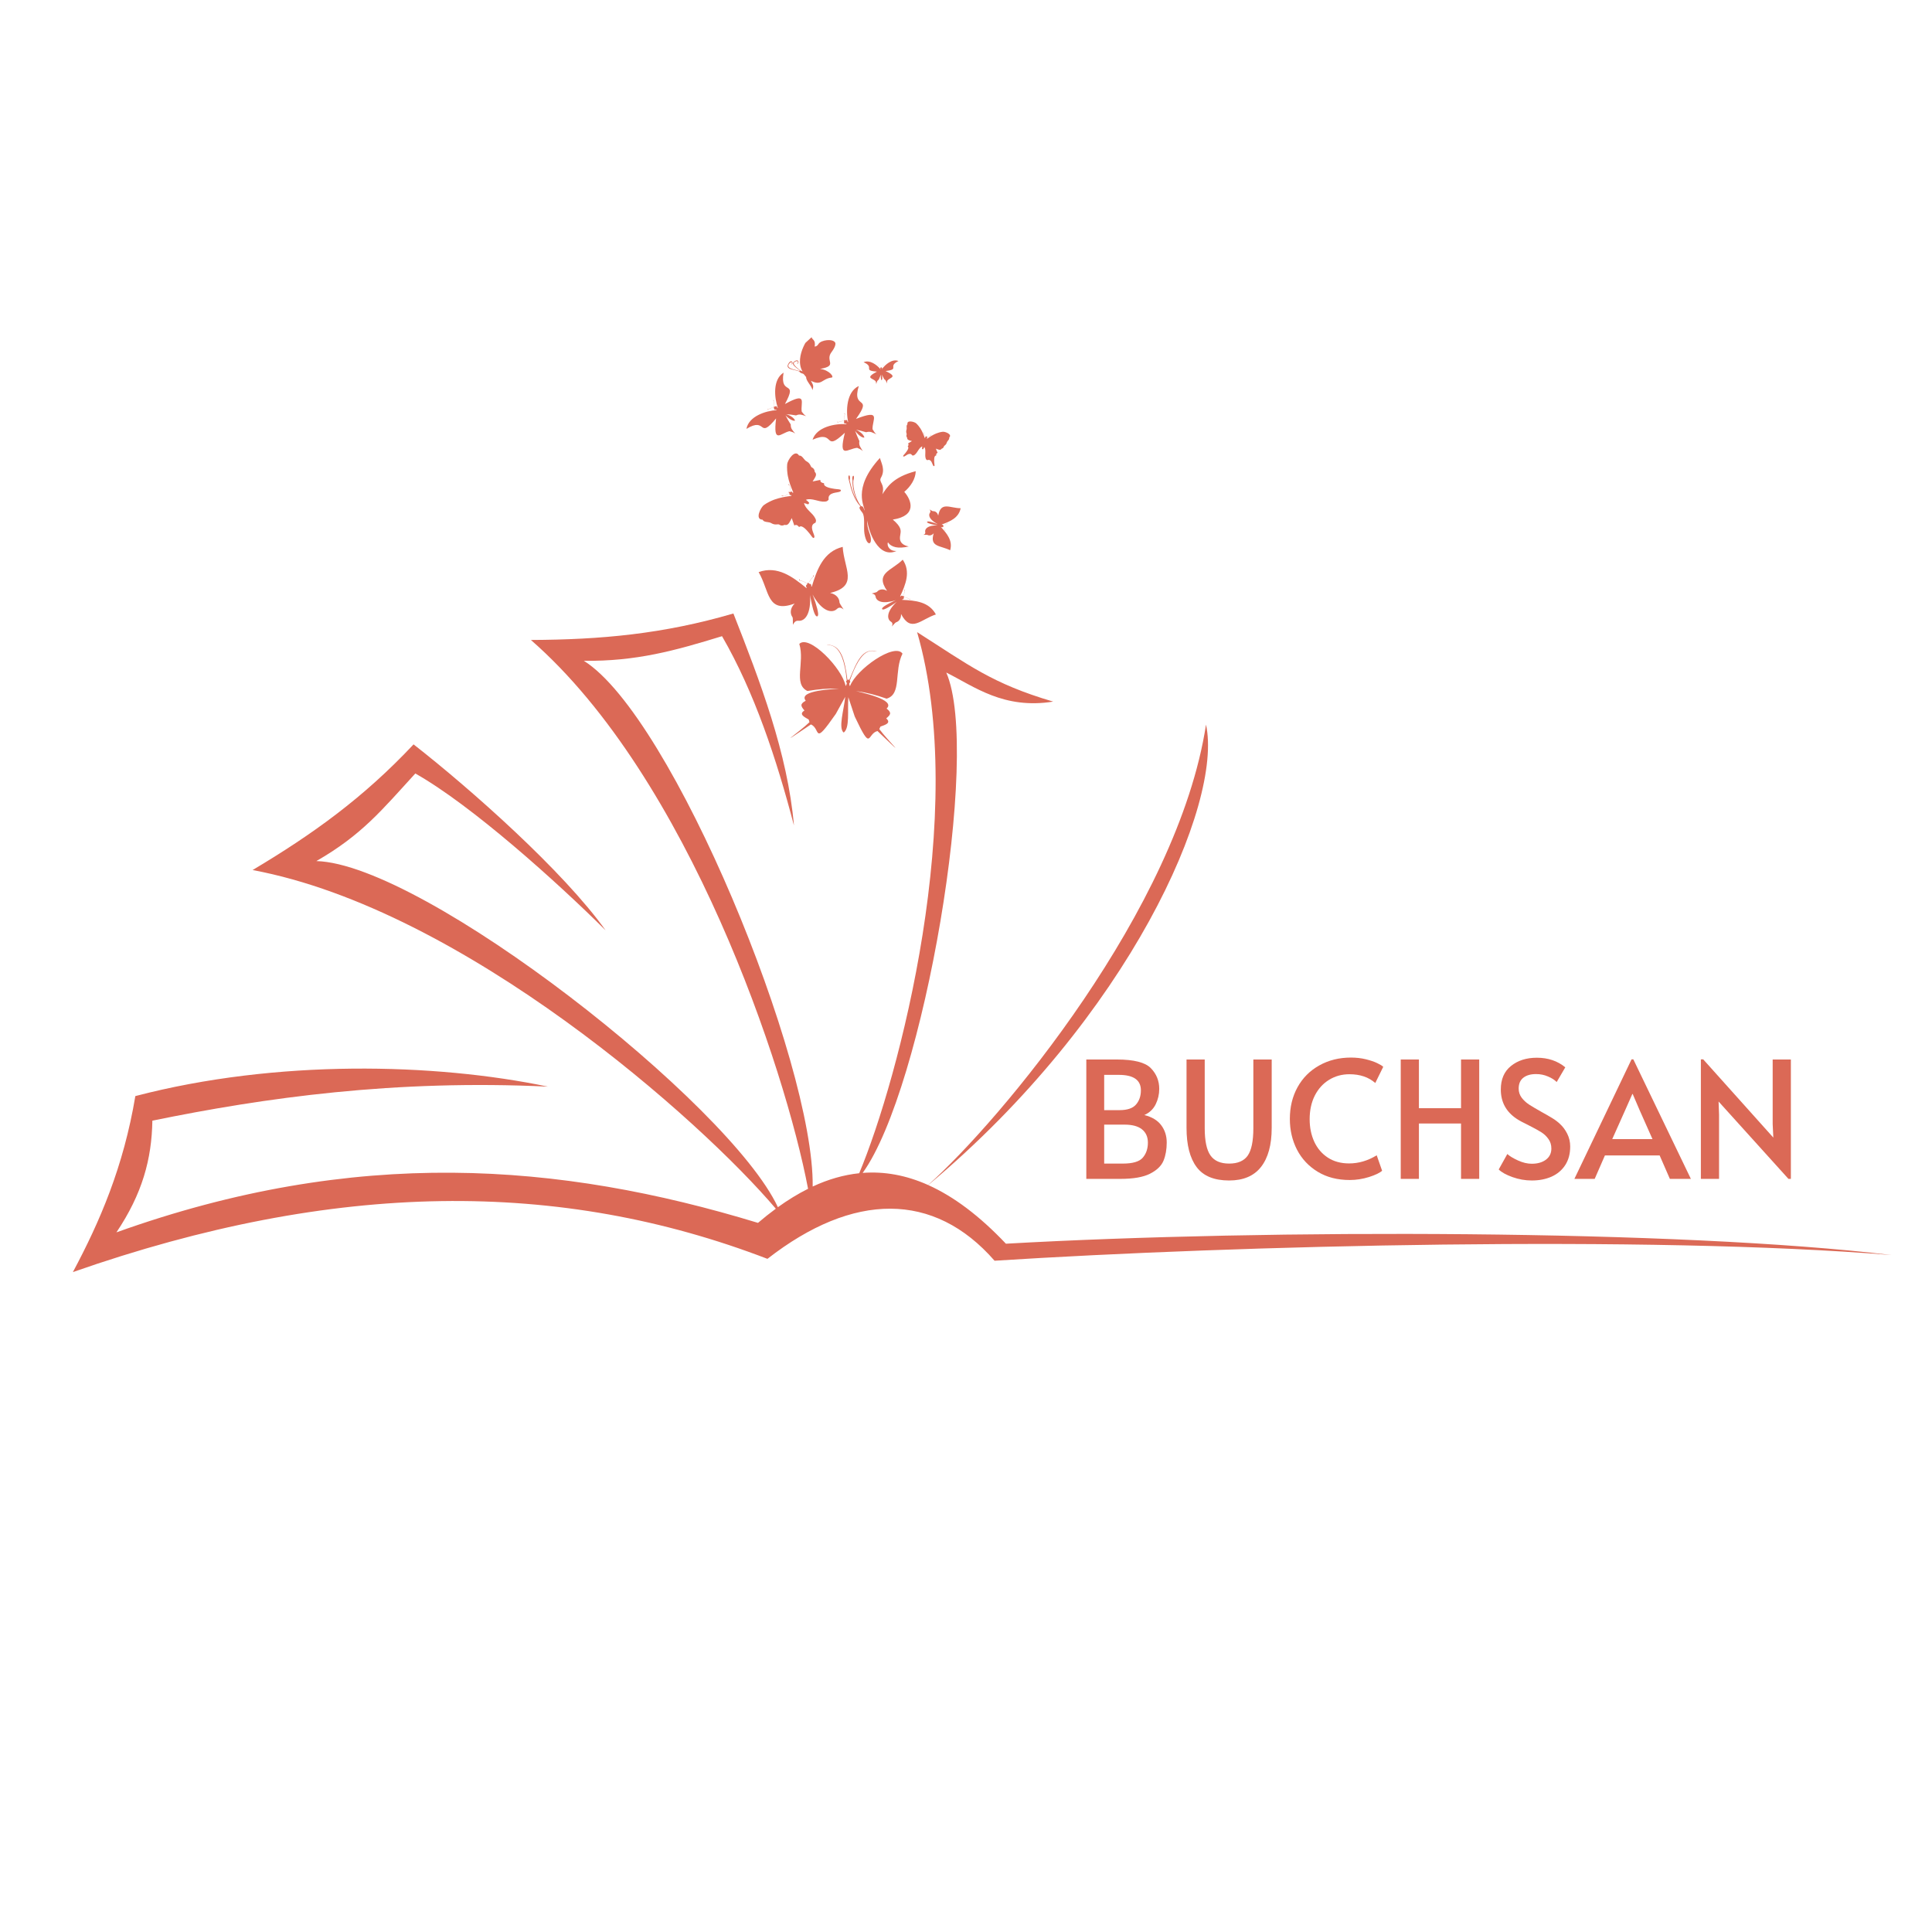 <svg xmlns="http://www.w3.org/2000/svg" xmlns:xlink="http://www.w3.org/1999/xlink" width="500" zoomAndPan="magnify" viewBox="0 0 375 375" height="500" preserveAspectRatio="xMidYMid meet" version="1.0"><defs><g/><clipPath id="efafad4c43"><path d="M 14.152 119 L 367.402 119 L 367.402 247 L 14.152 247 Z M 14.152 119 " clip-rule="nonzero"/></clipPath><clipPath id="8b4f84b473"><path d="M 144 72 L 157 72 L 157 85 L 144 85 Z M 144 72 " clip-rule="nonzero"/></clipPath><clipPath id="84f8abcebe"><path d="M 164.34 59.172 L 214.656 113.77 L 166.676 157.988 L 116.355 103.391 Z M 164.34 59.172 " clip-rule="nonzero"/></clipPath><clipPath id="e5c00b5394"><path d="M 141.867 34.789 L 214.551 113.656 L 163.809 160.414 L 91.129 81.547 Z M 141.867 34.789 " clip-rule="nonzero"/></clipPath><clipPath id="7d91ece3d0"><path d="M 157 74 L 171 74 L 171 88 L 157 88 Z M 157 74 " clip-rule="nonzero"/></clipPath><clipPath id="2dc7ece1c4"><path d="M 164.34 59.172 L 214.656 113.77 L 166.676 157.988 L 116.355 103.391 Z M 164.34 59.172 " clip-rule="nonzero"/></clipPath><clipPath id="9290071c27"><path d="M 141.867 34.789 L 214.551 113.656 L 163.809 160.414 L 91.129 81.547 Z M 141.867 34.789 " clip-rule="nonzero"/></clipPath><clipPath id="d4c086f00e"><path d="M 167 69 L 175 69 L 175 75 L 167 75 Z M 167 69 " clip-rule="nonzero"/></clipPath><clipPath id="3fce3e8b83"><path d="M 164.34 59.172 L 214.656 113.77 L 166.676 157.988 L 116.355 103.391 Z M 164.34 59.172 " clip-rule="nonzero"/></clipPath><clipPath id="a9311be495"><path d="M 141.867 34.789 L 214.551 113.656 L 163.809 160.414 L 91.129 81.547 Z M 141.867 34.789 " clip-rule="nonzero"/></clipPath><clipPath id="10e075d9a5"><path d="M 152 65 L 163 65 L 163 76 L 152 76 Z M 152 65 " clip-rule="nonzero"/></clipPath><clipPath id="fb8a3f5d98"><path d="M 164.34 59.172 L 214.656 113.77 L 166.676 157.988 L 116.355 103.391 Z M 164.34 59.172 " clip-rule="nonzero"/></clipPath><clipPath id="58582d33db"><path d="M 141.867 34.789 L 214.551 113.656 L 163.809 160.414 L 91.129 81.547 Z M 141.867 34.789 " clip-rule="nonzero"/></clipPath><clipPath id="07ffbcfdaf"><path d="M 153 124 L 176 124 L 176 146 L 153 146 Z M 153 124 " clip-rule="nonzero"/></clipPath><clipPath id="c60b5a52f8"><path d="M 164.34 59.172 L 214.656 113.77 L 166.676 157.988 L 116.355 103.391 Z M 164.34 59.172 " clip-rule="nonzero"/></clipPath><clipPath id="a56300debb"><path d="M 141.867 34.789 L 214.551 113.656 L 163.809 160.414 L 91.129 81.547 Z M 141.867 34.789 " clip-rule="nonzero"/></clipPath><clipPath id="39565abaac"><path d="M 164 88 L 178 88 L 178 108 L 164 108 Z M 164 88 " clip-rule="nonzero"/></clipPath><clipPath id="60630d8b8e"><path d="M 164.34 59.172 L 214.656 113.77 L 166.676 157.988 L 116.355 103.391 Z M 164.34 59.172 " clip-rule="nonzero"/></clipPath><clipPath id="428cab0ec4"><path d="M 141.867 34.789 L 214.551 113.656 L 163.809 160.414 L 91.129 81.547 Z M 141.867 34.789 " clip-rule="nonzero"/></clipPath><clipPath id="11783b7aa8"><path d="M 147 106 L 165 106 L 165 122 L 147 122 Z M 147 106 " clip-rule="nonzero"/></clipPath><clipPath id="308790afe1"><path d="M 164.34 59.172 L 214.656 113.77 L 166.676 157.988 L 116.355 103.391 Z M 164.34 59.172 " clip-rule="nonzero"/></clipPath><clipPath id="72bccebc2b"><path d="M 141.867 34.789 L 214.551 113.656 L 163.809 160.414 L 91.129 81.547 Z M 141.867 34.789 " clip-rule="nonzero"/></clipPath><clipPath id="4a9121b07e"><path d="M 169 108 L 182 108 L 182 122 L 169 122 Z M 169 108 " clip-rule="nonzero"/></clipPath><clipPath id="c3a140ff87"><path d="M 164.34 59.172 L 214.656 113.77 L 166.676 157.988 L 116.355 103.391 Z M 164.34 59.172 " clip-rule="nonzero"/></clipPath><clipPath id="a29daa105c"><path d="M 141.867 34.789 L 214.551 113.656 L 163.809 160.414 L 91.129 81.547 Z M 141.867 34.789 " clip-rule="nonzero"/></clipPath><clipPath id="68a3dd8c7e"><path d="M 179 98 L 187 98 L 187 107 L 179 107 Z M 179 98 " clip-rule="nonzero"/></clipPath><clipPath id="21c0540a90"><path d="M 164.34 59.172 L 214.656 113.77 L 166.676 157.988 L 116.355 103.391 Z M 164.34 59.172 " clip-rule="nonzero"/></clipPath><clipPath id="51a18934d5"><path d="M 141.867 34.789 L 214.551 113.656 L 163.809 160.414 L 91.129 81.547 Z M 141.867 34.789 " clip-rule="nonzero"/></clipPath><clipPath id="04c8b186b2"><path d="M 147 88 L 164 88 L 164 105 L 147 105 Z M 147 88 " clip-rule="nonzero"/></clipPath><clipPath id="5fd34c341a"><path d="M 164.34 59.172 L 214.656 113.77 L 166.676 157.988 L 116.355 103.391 Z M 164.34 59.172 " clip-rule="nonzero"/></clipPath><clipPath id="32042aef33"><path d="M 141.867 34.789 L 214.551 113.656 L 163.809 160.414 L 91.129 81.547 Z M 141.867 34.789 " clip-rule="nonzero"/></clipPath><clipPath id="b23c0a26ee"><path d="M 175 81 L 185 81 L 185 91 L 175 91 Z M 175 81 " clip-rule="nonzero"/></clipPath><clipPath id="806cd12902"><path d="M 164.34 59.172 L 214.656 113.77 L 166.676 157.988 L 116.355 103.391 Z M 164.34 59.172 " clip-rule="nonzero"/></clipPath><clipPath id="154bf4c0fa"><path d="M 141.867 34.789 L 214.551 113.656 L 163.809 160.414 L 91.129 81.547 Z M 141.867 34.789 " clip-rule="nonzero"/></clipPath></defs><g clip-path="url(#efafad4c43)"><path fill="#db6956" d="M 195.246 241.402 C 190.113 235.98 185.102 232.234 180.168 230.02 C 219.238 197.328 237.426 155.922 234.086 140.648 C 228.621 176.367 194.219 217.465 180.148 230.008 C 175.867 228.094 171.645 227.34 167.445 227.66 C 179.242 211.324 190.477 146.141 183.672 130.539 C 189.125 133.266 194.812 137.719 204.418 136.18 C 192.523 132.68 188.051 129.086 178.008 122.695 C 188.125 157.574 174.477 209.352 166.773 227.723 C 163.754 228.039 160.746 228.906 157.742 230.305 C 158.035 206.156 130.52 139.047 113.328 128.262 C 123.492 128.383 130.961 126.301 140.145 123.484 C 146.453 134.383 150.738 147.363 154.105 160.219 C 152.879 146.168 147.492 132.148 142.352 119.078 C 128.758 123.059 116.637 124.16 103.047 124.219 C 133.703 150.965 152.426 207.453 156.844 230.742 C 154.895 231.715 152.941 232.91 150.988 234.316 C 141.621 214.223 82.309 167.711 61.406 167.133 C 70.223 162.074 74.133 157.223 80.613 150.133 C 91.578 156.32 108.109 171.199 117.539 180.566 C 109.348 169.086 91.344 153.129 80.273 144.484 C 70.586 154.812 60.703 161.922 49.027 168.875 C 90.023 176.531 136.086 217.477 150.586 234.609 C 149.434 235.457 148.281 236.367 147.125 237.359 C 108.492 225.59 69.066 222.559 22.598 239.199 C 27.617 231.727 29.453 224.992 29.574 217.523 C 51.367 213.051 76.715 209.5 106.352 210.914 C 84.359 206.32 53.656 205.586 26.27 212.75 C 23.977 226.465 19.383 237.117 14.148 246.91 C 65.172 229.051 108.715 228.895 148.961 244.34 C 165.613 231.363 181.289 231.238 193.043 244.707 C 240.305 241.688 319.898 239.734 367.16 243.605 C 326.004 238.648 246.199 238.523 195.246 241.402 Z M 195.246 241.402 " fill-opacity="1" fill-rule="evenodd"/></g><g fill="#db6956" fill-opacity="1"><g transform="translate(208.399, 228.82)"><g><path d="M 2.453 -23.172 L 8.359 -23.172 C 11.68 -23.172 13.883 -22.613 14.969 -21.5 C 16.062 -20.383 16.609 -19.039 16.609 -17.469 C 16.609 -16.414 16.379 -15.422 15.922 -14.484 C 15.461 -13.547 14.727 -12.848 13.719 -12.391 C 15.207 -12.016 16.301 -11.352 17 -10.406 C 17.707 -9.457 18.062 -8.344 18.062 -7.062 C 18.062 -5.719 17.852 -4.539 17.438 -3.531 C 17.02 -2.52 16.145 -1.676 14.812 -1 C 13.488 -0.332 11.578 0 9.078 0 L 2.453 0 Z M 8.922 -13.344 C 10.41 -13.344 11.469 -13.703 12.094 -14.422 C 12.727 -15.148 13.047 -16.07 13.047 -17.188 C 13.047 -19.188 11.617 -20.188 8.766 -20.188 L 5.922 -20.188 L 5.922 -13.344 Z M 9.547 -2.969 C 11.461 -2.969 12.75 -3.348 13.406 -4.109 C 14.07 -4.879 14.406 -5.852 14.406 -7.031 C 14.406 -8.145 14.023 -9.004 13.266 -9.609 C 12.516 -10.223 11.375 -10.531 9.844 -10.531 L 5.922 -10.531 L 5.922 -2.969 Z M 9.547 -2.969 "/></g></g></g><g fill="#db6956" fill-opacity="1"><g transform="translate(228.133, 228.82)"><g><path d="M 10.438 0.312 C 7.531 0.312 5.426 -0.555 4.125 -2.297 C 2.82 -4.047 2.172 -6.582 2.172 -9.906 L 2.172 -23.172 L 5.703 -23.172 L 5.703 -9.844 C 5.703 -7.383 6.07 -5.625 6.812 -4.562 C 7.551 -3.5 8.758 -2.969 10.438 -2.969 C 12.113 -2.969 13.316 -3.484 14.047 -4.516 C 14.773 -5.555 15.141 -7.332 15.141 -9.844 L 15.141 -23.172 L 18.703 -23.172 L 18.703 -9.906 C 18.703 -6.602 18.008 -4.07 16.625 -2.312 C 15.25 -0.562 13.188 0.312 10.438 0.312 Z M 10.438 0.312 "/></g></g></g><g fill="#db6956" fill-opacity="1"><g transform="translate(249.001, 228.82)"><g><path d="M 12.984 0.219 C 10.586 0.219 8.508 -0.316 6.75 -1.391 C 5 -2.461 3.66 -3.895 2.734 -5.688 C 1.816 -7.488 1.359 -9.473 1.359 -11.641 C 1.359 -13.93 1.852 -15.977 2.844 -17.781 C 3.844 -19.594 5.25 -21.004 7.062 -22.016 C 8.875 -23.035 10.926 -23.547 13.219 -23.547 C 14.238 -23.547 15.195 -23.438 16.094 -23.219 C 16.988 -23 17.727 -22.75 18.312 -22.469 C 18.906 -22.188 19.297 -21.945 19.484 -21.75 L 17.938 -18.609 C 16.656 -19.742 14.984 -20.312 12.922 -20.312 C 11.473 -20.312 10.16 -19.953 8.984 -19.234 C 7.805 -18.516 6.879 -17.492 6.203 -16.172 C 5.535 -14.848 5.203 -13.316 5.203 -11.578 C 5.203 -9.973 5.5 -8.52 6.094 -7.219 C 6.695 -5.914 7.578 -4.883 8.734 -4.125 C 9.891 -3.375 11.266 -3 12.859 -3 C 14.711 -3 16.5 -3.523 18.219 -4.578 L 19.266 -1.578 C 18.805 -1.16 17.957 -0.754 16.719 -0.359 C 15.488 0.023 14.242 0.219 12.984 0.219 Z M 12.984 0.219 "/></g></g></g><g fill="#db6956" fill-opacity="1"><g transform="translate(269.46, 228.82)"><g><path d="M 2.422 -23.172 L 5.953 -23.172 L 5.953 -13.719 L 14.125 -13.719 L 14.125 -23.172 L 17.656 -23.172 L 17.656 0 L 14.125 0 L 14.125 -10.75 L 5.953 -10.75 L 5.953 0 L 2.422 0 Z M 2.422 -23.172 "/></g></g></g><g fill="#db6956" fill-opacity="1"><g transform="translate(289.541, 228.82)"><g><path d="M 7.781 0.312 C 6.52 0.312 5.27 0.094 4.031 -0.344 C 2.789 -0.789 1.898 -1.285 1.359 -1.828 L 3.031 -4.828 C 3.469 -4.422 4.156 -4.004 5.094 -3.578 C 6.031 -3.148 6.926 -2.938 7.781 -2.938 C 8.895 -2.938 9.805 -3.195 10.516 -3.719 C 11.223 -4.25 11.578 -4.973 11.578 -5.891 C 11.578 -6.609 11.383 -7.227 11 -7.75 C 10.625 -8.281 10.16 -8.719 9.609 -9.062 C 9.066 -9.406 8.289 -9.832 7.281 -10.344 C 6.082 -10.926 5.266 -11.367 4.828 -11.672 C 2.785 -13.035 1.766 -14.926 1.766 -17.344 C 1.766 -19.344 2.426 -20.867 3.75 -21.922 C 5.07 -22.984 6.742 -23.516 8.766 -23.516 C 10.93 -23.516 12.77 -22.895 14.281 -21.656 L 12.609 -18.797 C 12.211 -19.211 11.648 -19.57 10.922 -19.875 C 10.203 -20.188 9.43 -20.344 8.609 -20.344 C 7.555 -20.344 6.727 -20.102 6.125 -19.625 C 5.531 -19.156 5.234 -18.457 5.234 -17.531 C 5.234 -16.875 5.422 -16.289 5.797 -15.781 C 6.18 -15.27 6.66 -14.82 7.234 -14.438 C 7.816 -14.062 8.598 -13.598 9.578 -13.047 C 10.523 -12.523 11.25 -12.109 11.75 -11.797 C 12.258 -11.492 12.738 -11.133 13.188 -10.719 C 13.789 -10.176 14.281 -9.523 14.656 -8.766 C 15.039 -8.004 15.234 -7.176 15.234 -6.281 C 15.234 -4.863 14.91 -3.66 14.266 -2.672 C 13.629 -1.691 12.75 -0.945 11.625 -0.438 C 10.5 0.062 9.219 0.312 7.781 0.312 Z M 7.781 0.312 "/></g></g></g><g fill="#db6956" fill-opacity="1"><g transform="translate(306.09, 228.82)"><g><path d="M 10.938 -23.203 L 22.109 0 L 18.031 0 L 16.047 -4.547 L 5.422 -4.547 L 3.438 0 L -0.5 0 L 10.594 -23.203 Z M 9.359 -13.344 L 6.844 -7.719 L 14.656 -7.719 L 12.172 -13.312 L 10.812 -16.484 L 10.75 -16.484 Z M 9.359 -13.344 "/></g></g></g><g fill="#db6956" fill-opacity="1"><g transform="translate(327.684, 228.82)"><g><path d="M 5.891 -15.016 L 5.984 -12.484 L 5.984 0 L 2.453 0 L 2.453 -23.203 L 2.906 -23.203 L 16.516 -8.016 L 16.391 -10.656 L 16.391 -23.172 L 19.922 -23.172 L 19.922 0 L 19.453 0 Z M 5.891 -15.016 "/></g></g></g><g clip-path="url(#8b4f84b473)"><g clip-path="url(#84f8abcebe)"><g clip-path="url(#e5c00b5394)"><path fill="#db6956" d="M 150.773 79.602 C 148.578 79.734 145.328 80.812 144.883 83.246 C 148.938 80.766 147.078 85.512 150.637 81.219 C 150.027 86.316 151.508 84.066 153.25 83.688 C 153.613 83.844 153.797 83.762 154.348 84.156 C 153.848 83.512 153.461 83.246 153.484 82.391 C 153.121 81.82 152.758 81.203 152.453 80.602 C 152.941 81.156 153.906 81.816 154.32 81.641 C 154.199 81.223 153.543 80.672 152.594 80.391 C 153.266 80.449 153.844 80.504 154.508 80.629 C 155.289 80.285 155.68 80.547 156.469 80.77 C 155.949 80.445 155.902 80.203 155.621 79.922 C 155.32 78.168 156.855 75.953 152.355 78.422 C 155.008 73.52 151.301 77.02 152.09 72.328 C 149.973 73.668 150.273 77.133 150.992 79.215 C 150.914 79.168 150.832 79.113 150.828 79.039 C 150.82 78.801 150.527 78.789 150.441 78.922 L 150.309 78.914 C 150.27 78.758 150.238 78.602 150.215 78.445 C 150.141 77.941 150.332 77.723 150.074 77.664 C 150.07 77.672 150.066 77.676 150.062 77.684 C 150.098 77.746 150.145 77.793 150.195 77.844 C 150.137 78.219 150.195 78.555 150.305 78.914 C 150.258 78.914 150.23 78.941 150.191 78.953 C 150.191 78.953 150.195 78.957 150.195 78.961 C 150.195 78.961 150.191 78.961 150.191 78.961 C 150.191 78.965 150.191 78.965 150.191 78.965 C 150.188 78.965 150.184 78.965 150.184 78.969 C 150.188 79.008 150.176 79.043 150.191 79.082 C 149.82 79.133 149.492 79.219 149.172 79.422 C 149.105 79.398 149.043 79.375 148.973 79.367 C 148.969 79.375 148.965 79.379 148.957 79.383 C 149.117 79.598 149.238 79.332 149.73 79.195 C 149.883 79.152 150.039 79.117 150.195 79.09 L 150.258 79.203 C 150.172 79.34 150.301 79.602 150.523 79.512 C 150.617 79.477 150.68 79.535 150.773 79.602 " fill-opacity="1" fill-rule="evenodd"/></g></g></g><g clip-path="url(#7d91ece3d0)"><g clip-path="url(#2dc7ece1c4)"><g clip-path="url(#9290071c27)"><path fill="#db6956" d="M 164.344 82.332 C 162.039 82.176 158.508 82.867 157.719 85.352 C 162.277 83.305 159.703 88.004 163.988 84 C 162.676 89.234 164.52 87.086 166.383 86.922 C 166.746 87.133 166.945 87.074 167.469 87.559 C 167.031 86.816 166.664 86.488 166.801 85.602 C 166.5 84.957 166.203 84.266 165.965 83.598 C 166.398 84.242 167.316 85.059 167.773 84.93 C 167.703 84.48 167.094 83.82 166.141 83.395 C 166.836 83.547 167.426 83.684 168.105 83.898 C 168.965 83.648 169.34 83.969 170.129 84.309 C 169.633 83.898 169.617 83.645 169.359 83.312 C 169.281 81.445 171.176 79.34 166.152 81.312 C 169.57 76.551 165.242 79.707 166.688 74.922 C 164.305 76.035 164.156 79.691 164.625 81.957 C 164.551 81.898 164.473 81.832 164.48 81.754 C 164.5 81.5 164.195 81.453 164.09 81.582 L 163.953 81.551 C 163.934 81.387 163.918 81.219 163.918 81.051 C 163.906 80.516 164.137 80.312 163.875 80.219 C 163.871 80.223 163.867 80.23 163.859 80.238 C 163.891 80.309 163.93 80.363 163.977 80.422 C 163.867 80.805 163.883 81.16 163.945 81.551 C 163.902 81.547 163.867 81.57 163.828 81.578 C 163.828 81.578 163.828 81.582 163.828 81.586 C 163.828 81.586 163.824 81.586 163.824 81.586 C 163.824 81.59 163.82 81.59 163.82 81.594 C 163.82 81.594 163.816 81.59 163.816 81.59 C 163.816 81.633 163.797 81.668 163.809 81.715 C 163.414 81.715 163.059 81.762 162.703 81.93 C 162.633 81.898 162.574 81.863 162.5 81.848 C 162.492 81.855 162.488 81.859 162.48 81.863 C 162.621 82.109 162.781 81.848 163.312 81.77 C 163.477 81.742 163.645 81.727 163.812 81.719 L 163.863 81.852 C 163.754 81.977 163.852 82.27 164.098 82.207 C 164.199 82.18 164.258 82.25 164.344 82.332 " fill-opacity="1" fill-rule="evenodd"/></g></g></g><g clip-path="url(#d4c086f00e)"><g clip-path="url(#3fce3e8b83)"><g clip-path="url(#a9311be495)"><path fill="#db6956" d="M 170.93 71.699 C 170.215 70.812 168.785 69.766 167.625 70.309 C 169.887 71.277 167.328 71.914 170.207 72.129 C 167.871 73.398 169.266 73.348 169.945 73.969 C 169.992 74.172 170.078 74.223 170.078 74.574 C 170.199 74.168 170.195 73.926 170.566 73.68 C 170.695 73.355 170.848 73.02 171.012 72.707 C 170.922 73.082 170.934 73.684 171.133 73.809 C 171.27 73.633 171.309 73.191 171.145 72.703 C 171.32 73.008 171.469 73.266 171.613 73.582 C 171.996 73.812 172.004 74.055 172.145 74.453 C 172.125 74.137 172.211 74.047 172.246 73.844 C 172.895 73.191 174.289 73.172 171.898 72.016 C 174.766 71.664 172.176 71.148 174.391 70.074 C 173.191 69.582 171.82 70.75 171.156 71.676 C 171.152 71.629 171.152 71.578 171.184 71.555 C 171.281 71.48 171.195 71.352 171.113 71.355 L 171.078 71.297 C 171.133 71.234 171.188 71.176 171.25 71.117 C 171.438 70.938 171.59 70.953 171.535 70.824 C 171.531 70.824 171.527 70.824 171.523 70.824 C 171.508 70.859 171.504 70.895 171.496 70.93 C 171.32 71.02 171.195 71.141 171.078 71.297 C 171.062 71.277 171.047 71.273 171.027 71.262 C 171.027 71.262 171.027 71.262 171.027 71.266 C 171.027 71.262 171.023 71.262 171.023 71.262 C 171.023 71.262 171.023 71.266 171.02 71.266 C 171.02 71.262 171.02 71.262 171.02 71.262 C 171.004 71.277 170.984 71.281 170.973 71.301 C 170.84 71.156 170.707 71.043 170.523 70.973 C 170.516 70.938 170.504 70.902 170.488 70.871 C 170.484 70.871 170.48 70.871 170.477 70.871 C 170.434 71 170.582 70.973 170.785 71.137 C 170.852 71.191 170.914 71.246 170.973 71.301 L 170.941 71.363 C 170.859 71.367 170.785 71.5 170.891 71.566 C 170.934 71.598 170.93 71.641 170.93 71.699 " fill-opacity="1" fill-rule="evenodd"/></g></g></g><g clip-path="url(#10e075d9a5)"><g clip-path="url(#fb8a3f5d98)"><g clip-path="url(#58582d33db)"><path fill="#db6956" d="M 156.473 73.172 C 156.336 73.113 156.09 72.574 155.816 72.516 C 155.418 72.434 155.199 72.242 155.152 72.098 C 154.113 71.672 152.246 71.773 153.09 70.492 C 153.762 69.477 154.16 70.91 153.492 70.664 C 153.863 70.766 153.797 69.875 153.234 70.535 C 152.379 71.547 154.23 71.68 155.145 72.023 C 155.148 71.969 155.191 71.934 155.27 71.926 C 154.512 71.297 153.25 70.648 154.34 70.055 C 155.234 69.57 155.09 70.934 154.594 70.492 C 154.898 70.762 155.16 69.805 154.363 70.18 C 153.52 70.574 154.695 71.34 155.359 71.93 C 155.461 71.945 155.602 72 155.777 72.113 C 154.023 69.16 157.375 64.578 157.492 65.324 C 157.605 66.059 158.352 65.816 158.133 67.281 C 158.57 67.215 158.734 66.965 158.883 66.742 C 159.398 65.973 161.645 65.691 162.109 66.496 C 162.211 66.672 162.227 67.25 161.379 68.371 C 160.09 70.086 162.73 70.992 159.172 71.605 C 160.977 71.805 161.98 73.219 161.41 73.285 C 159.504 73.5 159.504 74.984 157.398 73.91 C 157.801 74.691 158 74.871 157.684 75.723 C 157.617 74.949 156.41 73.934 156.473 73.172 " fill-opacity="1" fill-rule="evenodd"/></g></g></g><g clip-path="url(#07ffbcfdaf)"><g clip-path="url(#c60b5a52f8)"><g clip-path="url(#a56300debb)"><path fill="#db6956" d="M 163.762 142.191 C 164.969 141.293 164.48 137.949 164.66 135.324 C 165.074 136.574 165.488 137.824 165.902 139.07 C 169.246 146.16 168.223 142.426 170.316 141.891 C 176.938 148.219 172.379 143.828 170.668 141.508 C 170.746 141.348 170.824 141.188 170.902 141.027 C 171.676 140.727 173.098 140.391 172.012 139.441 C 172.809 138.754 173.184 138.391 172.09 137.527 C 174.008 135.781 166.93 134.375 166.137 134.129 C 168.355 134.441 169.945 134.871 172.086 135.609 C 175.09 134.742 173.473 130.242 175.176 126.871 C 173.656 124.66 166.18 129.93 164.977 133.184 C 164.945 133.098 164.914 133.035 164.883 132.984 C 164.875 132.801 164.789 132.613 164.922 132.535 C 165.102 132.434 165.051 132.23 164.938 132.141 C 167.332 125.293 169.18 126.402 170.266 126.414 C 167.324 125.641 166.281 128.523 164.828 132.016 C 164.77 131.855 164.543 131.855 164.488 132.016 C 163.988 128.055 163.246 125.074 160.484 125.148 C 160.836 125.383 163.625 124.293 164.352 132.102 C 164.234 132.176 164.168 132.352 164.316 132.477 C 164.449 132.598 164.309 132.746 164.262 132.969 C 164.219 133.016 164.176 133.066 164.133 133.145 C 163.5 129.734 157.02 123.062 155.145 124.984 C 156.258 128.594 153.902 132.758 156.719 134.121 C 158.953 133.754 160.594 133.602 162.836 133.664 C 162.012 133.773 154.797 133.965 156.391 136.008 C 155.168 136.676 155.477 137.098 156.145 137.91 C 154.914 138.66 156.262 139.234 156.969 139.66 C 157.02 139.832 157.07 140.004 157.121 140.176 C 155.043 142.172 149.809 145.73 157.406 140.609 C 159.379 141.492 157.738 145 162.227 138.574 C 162.848 137.414 163.441 136.406 164.059 135.246 C 163.809 137.754 162.672 141.336 163.762 142.191 " fill-opacity="1" fill-rule="evenodd"/></g></g></g><g clip-path="url(#39565abaac)"><g clip-path="url(#60630d8b8e)"><g clip-path="url(#428cab0ec4)"><path fill="#db6956" d="M 166.945 98.316 C 166.973 98.305 167 98.293 167.027 98.285 C 165.699 96.926 165.211 95.008 164.777 93.223 C 164.379 92.027 165.199 91.883 164.934 93.23 C 165.316 94.848 165.535 95.703 166.379 97.332 C 165.844 96.059 165.402 94.676 165.477 93.293 C 165.207 92.18 166.059 91.871 165.629 93.336 C 165.5 94.625 166.168 97.18 167.16 98.258 C 167.5 98.23 167.641 98.57 167.797 99.125 C 167.969 98.406 165.234 94.941 170.793 88.887 C 171.039 89.832 171.887 91.176 171 92.707 C 170.469 93.629 171.828 93.848 171.262 95.938 C 172.168 94.605 173.301 92.598 177.742 91.457 C 177.719 92.973 176.727 94.457 175.52 95.469 C 176.91 97.039 178.094 100.105 173.293 100.848 C 174.988 102.285 174.871 102.988 174.77 103.629 C 174.672 104.277 174.281 105.629 176.387 106.07 C 174.328 106.551 173.012 106.234 172.34 105.258 C 172.098 105.906 172.625 107.023 174.016 106.938 C 170.492 108.527 168.578 103.18 168.336 101.004 C 168.266 101.746 168.434 102.578 168.742 103.383 C 169.668 105.809 168.234 106.383 167.785 103.543 C 167.594 102.328 167.965 100.234 167.367 99.484 C 166.906 98.906 166.668 98.555 166.945 98.316 " fill-opacity="1" fill-rule="evenodd"/></g></g></g><g clip-path="url(#11783b7aa8)"><g clip-path="url(#308790afe1)"><g clip-path="url(#72bccebc2b)"><path fill="#db6956" d="M 158.797 119.07 C 158.707 118.031 157.883 115.762 157.707 115.379 C 159.664 118.922 161.598 119.02 162.449 118.199 C 162.609 118.047 163.02 117.688 163.707 118.277 C 163.887 118.434 162.953 117.18 162.945 116.93 C 162.918 116.156 162.375 115.352 161.125 115.09 C 166.762 113.766 163.805 110.352 163.566 106.145 C 159.809 107.066 158.57 110.562 157.566 113.871 L 157.434 113.766 C 157.586 113.516 157.305 113.266 157.102 113.324 L 156.969 113.188 C 157.07 112.988 157.184 112.793 157.305 112.605 C 157.695 112.004 158.102 111.949 157.879 111.645 C 157.871 111.648 157.859 111.652 157.852 111.656 C 157.828 111.758 157.836 111.848 157.84 111.949 C 157.434 112.293 157.18 112.703 156.965 113.184 C 156.848 113.086 156.734 113.117 156.688 113.262 C 156.246 112.969 155.82 112.754 155.293 112.676 C 155.242 112.586 155.199 112.504 155.129 112.43 C 155.121 112.434 155.109 112.434 155.098 112.438 C 155.07 112.812 155.445 112.641 156.094 112.949 C 156.297 113.043 156.492 113.152 156.688 113.27 L 156.645 113.453 C 156.445 113.508 156.336 113.859 156.582 114 L 156.527 114.148 C 153.859 111.957 150.887 109.734 147.25 111.047 C 149.383 114.684 148.82 119.164 154.246 117.141 C 153.297 118.102 153.344 119.133 153.82 119.797 C 153.965 120 153.84 121.441 153.941 121.223 C 154.355 120.324 154.883 120.504 155.168 120.496 C 156.258 120.465 157.438 119.184 157.234 115.508 C 157.293 115.883 157.695 118.293 158.176 119.242 C 158.484 119.859 158.855 119.742 158.797 119.07 " fill-opacity="1" fill-rule="evenodd"/></g></g></g><g clip-path="url(#4a9121b07e)"><g clip-path="url(#c3a140ff87)"><g clip-path="url(#a29daa105c)"><path fill="#db6956" d="M 171.652 118.254 C 172.371 118 173.824 117.004 174.062 116.809 C 171.918 118.836 172.199 120.223 172.934 120.672 C 173.07 120.758 173.398 120.98 173.109 121.574 C 173.031 121.73 173.746 120.844 173.922 120.793 C 174.461 120.629 174.934 120.102 174.891 119.172 C 176.852 122.914 178.727 120.203 181.656 119.266 C 180.316 116.781 177.621 116.543 175.102 116.434 L 175.152 116.32 C 175.355 116.383 175.48 116.141 175.406 116.004 L 175.477 115.887 C 175.637 115.926 175.793 115.969 175.949 116.02 C 176.445 116.184 176.559 116.465 176.73 116.25 C 176.727 116.246 176.723 116.238 176.719 116.234 C 176.645 116.234 176.578 116.258 176.508 116.277 C 176.191 116.055 175.859 115.949 175.477 115.883 C 175.527 115.785 175.484 115.711 175.371 115.703 C 175.5 115.34 175.574 114.996 175.535 114.609 C 175.586 114.559 175.637 114.516 175.676 114.453 C 175.672 114.445 175.668 114.438 175.668 114.43 C 175.395 114.477 175.582 114.711 175.484 115.227 C 175.457 115.387 175.414 115.547 175.367 115.703 L 175.23 115.707 C 175.152 115.578 174.887 115.562 174.832 115.762 L 174.715 115.754 C 175.777 113.469 176.809 110.965 175.219 108.633 C 173.039 110.805 169.77 111.219 172.188 114.684 C 171.336 114.191 170.617 114.414 170.234 114.867 C 170.117 115.008 169.078 115.184 169.25 115.215 C 169.957 115.344 169.926 115.75 169.984 115.949 C 170.207 116.711 171.328 117.312 173.883 116.496 C 173.629 116.609 172.004 117.332 171.418 117.844 C 171.039 118.176 171.191 118.418 171.652 118.254 " fill-opacity="1" fill-rule="evenodd"/></g></g></g><g clip-path="url(#68a3dd8c7e)"><g clip-path="url(#21c0540a90)"><g clip-path="url(#51a18934d5)"><path fill="#db6956" d="M 180.137 101.52 C 180.602 101.742 181.773 101.965 181.98 101.988 C 179.98 101.926 179.453 102.719 179.586 103.289 C 179.609 103.395 179.66 103.66 179.234 103.801 C 179.121 103.84 179.891 103.762 180 103.82 C 180.332 104.004 180.812 103.977 181.238 103.512 C 180.375 106.238 182.57 105.848 184.418 106.809 C 184.973 104.98 183.805 103.574 182.656 102.312 L 182.734 102.281 C 182.801 102.41 182.977 102.352 183.004 102.25 L 183.094 102.23 C 183.156 102.324 183.211 102.422 183.258 102.52 C 183.414 102.836 183.336 103.023 183.52 103.004 C 183.52 103 183.52 102.996 183.523 102.992 C 183.484 102.957 183.445 102.938 183.402 102.914 C 183.359 102.652 183.246 102.441 183.098 102.227 C 183.172 102.203 183.184 102.148 183.137 102.094 C 183.371 101.98 183.57 101.852 183.738 101.648 C 183.789 101.648 183.832 101.652 183.883 101.641 C 183.883 101.637 183.887 101.633 183.887 101.625 C 183.734 101.52 183.711 101.723 183.418 101.918 C 183.328 101.98 183.23 102.039 183.133 102.09 L 183.066 102.027 C 183.094 101.926 182.969 101.793 182.852 101.859 L 182.801 101.801 C 184.402 101.223 186.098 100.523 186.461 98.648 C 184.379 98.637 182.621 97.262 182.109 100.074 C 181.938 99.43 181.488 99.191 181.09 99.223 C 180.965 99.234 180.387 98.816 180.453 98.914 C 180.73 99.316 180.52 99.496 180.449 99.617 C 180.188 100.09 180.434 100.914 182.043 101.754 C 181.871 101.688 180.746 101.246 180.223 101.211 C 179.883 101.188 179.84 101.375 180.137 101.52 " fill-opacity="1" fill-rule="evenodd"/></g></g></g><g clip-path="url(#04c8b186b2)"><g clip-path="url(#5fd34c341a)"><g clip-path="url(#32042aef33)"><path fill="#db6956" d="M 156.992 97.742 C 156.969 97.793 156.945 97.828 156.91 97.883 C 156.848 97.875 156.805 97.863 156.75 97.828 C 156.699 97.887 156.523 97.836 156.508 97.754 C 156.438 97.773 156.262 97.758 156.234 97.664 C 156.172 97.684 156.129 97.664 156.07 97.641 C 156.312 98.855 157.715 99.508 158.25 100.617 C 158.434 100.996 158.406 101.07 158.301 101.438 C 157.941 101.629 157.707 101.727 157.625 102.152 C 157.449 103.078 158.441 104.195 157.934 104.414 C 157.734 104.5 157.43 103.898 157.059 103.469 C 156.738 103.094 155.758 101.844 155.188 102.242 C 155.16 102.262 155.137 102.285 155.109 102.305 C 154.855 102 154.562 101.727 154.18 102.012 C 154.02 101.527 153.836 101.051 153.676 100.566 C 153.367 101.141 153.066 101.988 152.473 101.902 C 152.066 101.84 152.336 101.922 151.961 101.984 C 151.469 102.066 151.332 101.828 151.141 101.777 C 150.918 101.723 150.422 101.973 149.695 101.539 C 149.305 101.301 148.809 101.383 148.383 101.207 C 148.207 101.133 148.102 101.023 148 100.863 C 146.492 100.855 147.598 98.531 148.285 98.023 C 148.883 97.582 149.711 97.191 150.266 96.984 C 151.348 96.586 152.477 96.395 153.617 96.25 C 153.562 96.191 153.578 96.129 153.605 96.062 C 153.465 96.223 153.117 96.035 153.262 95.852 L 153.246 95.816 C 152.598 95.93 152.719 96.32 151.828 96.309 C 151.77 96.305 151.738 96.285 151.703 96.23 C 151.707 96.223 151.711 96.215 151.715 96.207 C 151.984 96.184 152.082 96.473 152.793 95.973 C 152.938 95.867 153.07 95.828 153.242 95.812 C 153.191 95.707 153.137 95.625 153.047 95.551 L 153.094 95.469 C 153.203 95.508 153.301 95.512 153.422 95.504 C 153.344 95.348 153.312 95.211 153.324 95.035 C 153.398 94.168 153.098 94.23 152.98 93.988 C 152.984 93.98 152.988 93.973 152.992 93.965 C 153.059 93.969 153.094 93.984 153.125 94.035 C 153.59 94.793 153.191 94.887 153.422 95.504 L 153.465 95.5 C 153.547 95.281 153.887 95.484 153.82 95.684 C 153.863 95.629 153.906 95.586 153.984 95.602 C 153.531 94.547 153.121 93.477 152.91 92.344 C 152.805 91.762 152.719 90.848 152.793 90.109 C 152.879 89.262 154.316 87.125 155.09 88.418 C 155.281 88.422 155.43 88.457 155.582 88.574 C 155.949 88.848 156.133 89.316 156.535 89.531 C 157.281 89.934 157.32 90.488 157.48 90.652 C 157.617 90.793 157.895 90.789 158.074 91.254 C 158.211 91.609 158.004 91.418 158.266 91.738 C 158.641 92.203 158.066 92.895 157.73 93.449 C 158.23 93.344 158.73 93.254 159.23 93.148 C 159.18 93.621 159.566 93.734 159.957 93.797 C 159.953 93.832 159.945 93.863 159.941 93.895 C 159.891 94.59 161.465 94.797 161.949 94.883 C 162.508 94.98 163.184 94.938 163.211 95.152 C 163.281 95.699 161.816 95.418 161.109 96.039 C 160.781 96.328 160.82 96.578 160.836 96.984 C 160.574 97.266 160.527 97.324 160.105 97.359 C 158.879 97.465 157.602 96.594 156.434 97.004 C 156.484 97.043 156.523 97.066 156.539 97.133 C 156.629 97.105 156.734 97.25 156.754 97.32 C 156.832 97.293 156.965 97.418 156.941 97.496 C 157 97.52 157.031 97.551 157.07 97.602 C 157.043 97.66 157.023 97.699 156.992 97.742 " fill-opacity="1" fill-rule="evenodd"/></g></g></g><g clip-path="url(#b23c0a26ee)"><g clip-path="url(#806cd12902)"><g clip-path="url(#154bf4c0fa)"><path fill="#db6956" d="M 179.059 87.188 C 179.027 87.18 179.004 87.168 178.969 87.156 C 178.965 87.117 178.965 87.09 178.98 87.055 C 178.938 87.031 178.949 86.922 178.992 86.906 C 178.973 86.867 178.961 86.762 179.012 86.734 C 178.992 86.703 179 86.672 179.004 86.637 C 178.332 86.93 178.125 87.824 177.547 88.27 C 177.352 88.426 177.305 88.418 177.078 88.402 C 176.922 88.219 176.836 88.094 176.578 88.098 C 176.02 88.109 175.496 88.824 175.305 88.559 C 175.23 88.453 175.543 88.199 175.746 87.934 C 175.922 87.699 176.527 86.977 176.227 86.695 C 176.211 86.68 176.195 86.668 176.18 86.656 C 176.324 86.473 176.445 86.27 176.234 86.082 C 176.496 85.926 176.75 85.762 177.008 85.609 C 176.641 85.504 176.109 85.434 176.086 85.078 C 176.07 84.832 176.059 85 175.977 84.789 C 175.867 84.516 175.988 84.406 175.992 84.289 C 176 84.152 175.793 83.895 175.953 83.418 C 176.043 83.164 175.934 82.883 175.984 82.617 C 176.004 82.504 176.055 82.43 176.137 82.352 C 175.953 81.477 177.441 81.832 177.82 82.164 C 178.148 82.457 178.48 82.891 178.668 83.188 C 179.031 83.766 179.285 84.398 179.508 85.039 C 179.535 85 179.574 85.004 179.617 85.012 C 179.504 84.949 179.57 84.727 179.695 84.785 L 179.715 84.773 C 179.566 84.41 179.355 84.531 179.254 84.012 C 179.246 83.977 179.258 83.953 179.281 83.926 C 179.289 83.93 179.293 83.93 179.297 83.934 C 179.344 84.086 179.188 84.18 179.57 84.527 C 179.645 84.598 179.688 84.672 179.715 84.77 C 179.77 84.727 179.812 84.688 179.844 84.621 L 179.898 84.641 C 179.887 84.711 179.898 84.766 179.918 84.836 C 180 84.77 180.074 84.734 180.18 84.723 C 180.688 84.656 180.617 84.488 180.742 84.391 C 180.75 84.395 180.754 84.395 180.758 84.395 C 180.766 84.434 180.758 84.457 180.734 84.48 C 180.352 84.844 180.246 84.625 179.918 84.836 L 179.926 84.859 C 180.062 84.883 179.984 85.102 179.859 85.09 C 179.898 85.105 179.93 85.129 179.93 85.176 C 180.484 84.781 181.055 84.41 181.688 84.148 C 182.016 84.012 182.531 83.852 182.973 83.805 C 183.473 83.746 184.891 84.316 184.238 84.926 C 184.258 85.039 184.254 85.129 184.207 85.23 C 184.094 85.477 183.844 85.645 183.77 85.902 C 183.629 86.387 183.309 86.477 183.234 86.59 C 183.172 86.688 183.207 86.848 182.961 87.008 C 182.773 87.133 182.855 86.988 182.703 87.18 C 182.48 87.457 182.008 87.207 181.645 87.082 C 181.77 87.359 181.879 87.641 182.004 87.914 C 181.723 87.945 181.703 88.184 181.719 88.418 C 181.695 88.418 181.676 88.418 181.656 88.422 C 181.25 88.477 181.324 89.418 181.332 89.707 C 181.344 90.047 181.453 90.43 181.332 90.473 C 181.023 90.582 181.008 89.695 180.559 89.363 C 180.348 89.211 180.211 89.262 179.977 89.32 C 179.781 89.207 179.738 89.184 179.668 88.945 C 179.453 88.246 179.805 87.395 179.422 86.77 C 179.406 86.801 179.395 86.828 179.359 86.844 C 179.383 86.895 179.316 86.973 179.277 86.996 C 179.301 87.035 179.246 87.129 179.199 87.125 C 179.191 87.164 179.176 87.184 179.152 87.211 C 179.113 87.203 179.09 87.195 179.059 87.188 " fill-opacity="1" fill-rule="evenodd"/></g></g></g></svg>